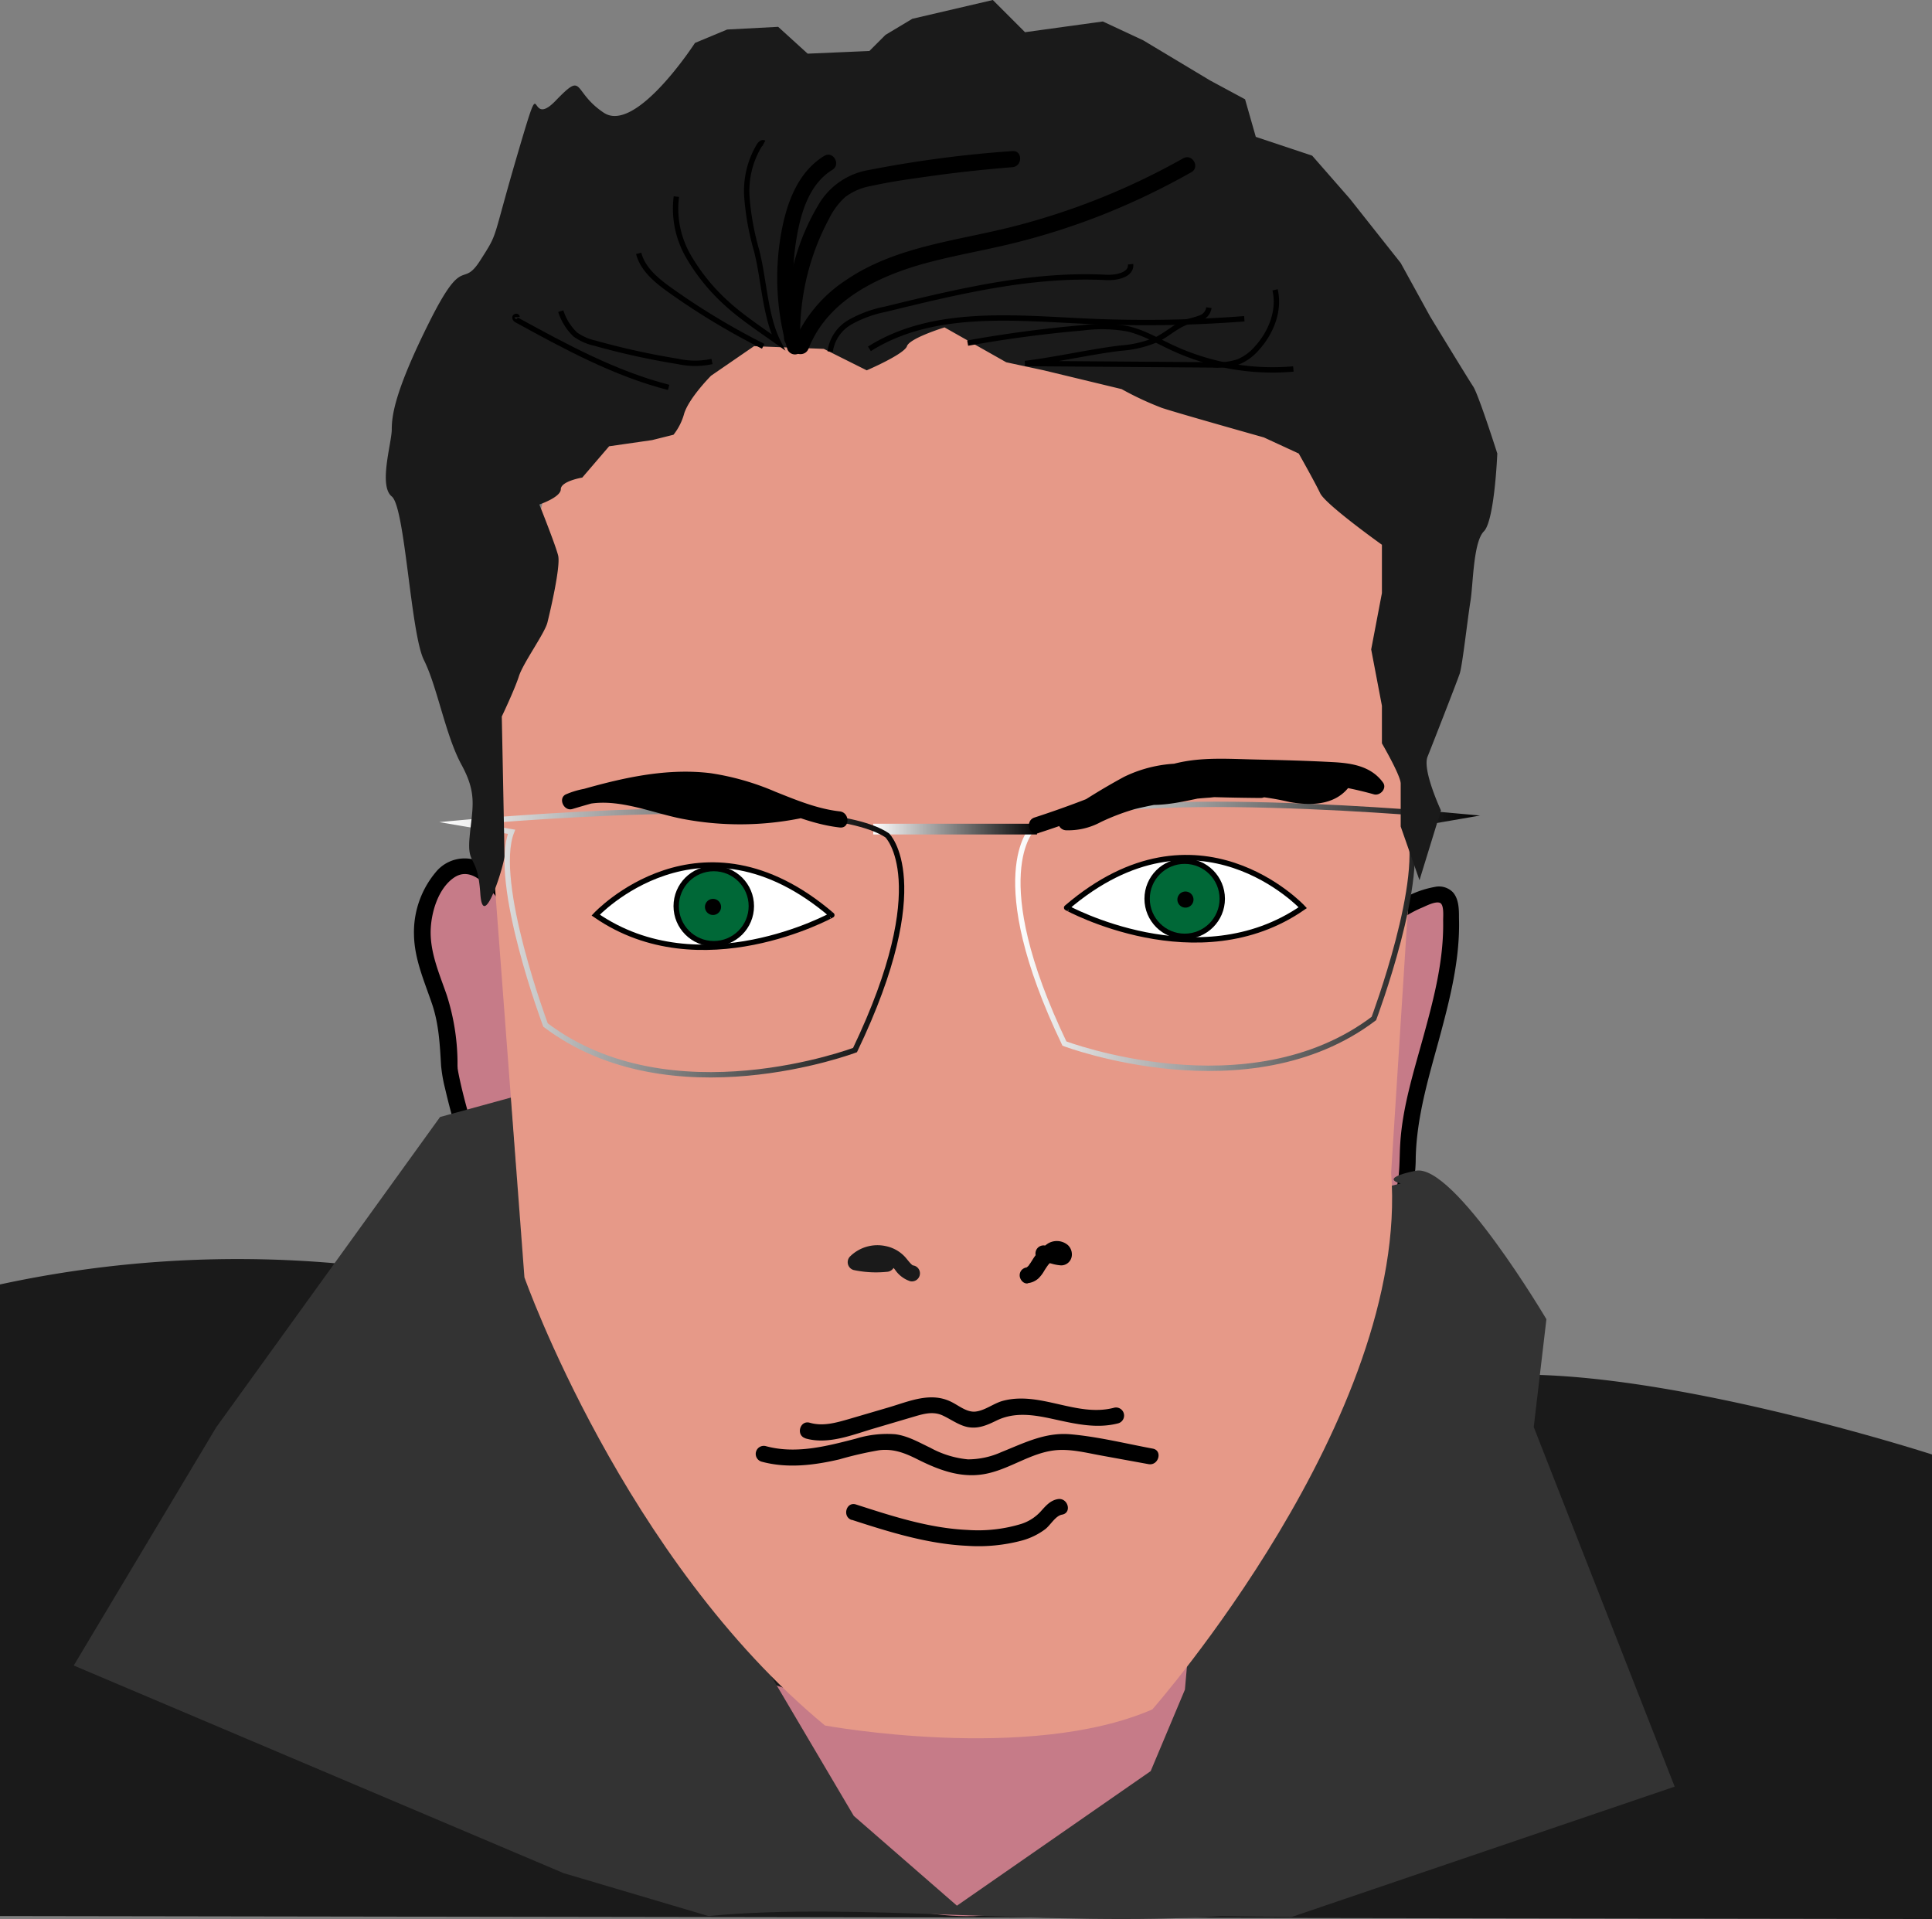 <svg xmlns="http://www.w3.org/2000/svg" xmlns:xlink="http://www.w3.org/1999/xlink" viewBox="0 0 360 357.56"><rect x="0" y="0" width="360" height="357.56" fill="#808080" stroke="none"/><defs><style>.a{fill:#c67b88;}.b,.c,.j,.k{stroke:#000;}.b,.c,.g,.h,.i,.j,.k{stroke-miterlimit:10;}.c,.g,.i{fill:none;}.d{fill:#1a1a1a;}.e{fill:#333;}.f{fill:#e69988;}.g{stroke:url(#a);}.h{fill:#a67c52;stroke-width:2px;stroke:url(#b);}.i{stroke:url(#c);}.j{fill:#fff;}.k{fill:#006837;}</style><linearGradient id="a" x1="189.14" y1="177.46" x2="275.77" y2="177.46" gradientUnits="userSpaceOnUse"><stop offset="0" stop-color="#fff"/><stop offset="1"/></linearGradient><linearGradient id="b" x1="162.72" y1="154.48" x2="193.23" y2="154.48" xlink:href="#a"/><linearGradient id="c" x1="81.87" y1="178.67" x2="168.49" y2="178.67" xlink:href="#a"/></defs><path class="a" d="M95.39,171.81c-1.49-2.25-5.26-8-9.39-7.46-2.2.27-3.82,2.14-4.53,3.19A16.78,16.78,0,0,0,78.68,178c.38,5.48,3.42,10.43,4.39,15.84.17.94.27,1.89.35,2.84.2,2.64.27,4.56.27,4.77.08,3.86,8.35,34.24,14.74,33.44C106.22,233.92,105.65,187.35,95.39,171.81Z" transform="translate(0 -3)"/><path d="M96.69,171.06c-1.73-2.62-3.65-5.33-6.34-7a6.93,6.93,0,0,0-9.15,1.44,17.41,17.41,0,0,0-4.06,11.68c.08,4.61,2,8.81,3.44,13.1,1.21,3.71,1.38,7.41,1.61,11.27a27.34,27.34,0,0,0,.73,4.2,123.52,123.52,0,0,0,4.33,14.6c1.67,4.63,3.5,9.65,6.65,13.51,1.94,2.36,5.1,3.71,7.37,1s2.86-7.07,3.32-10.56a97,97,0,0,0,.55-16.43,124.86,124.86,0,0,0-2.06-18.39,60.37,60.37,0,0,0-4.82-15.59,27,27,0,0,0-1.57-2.77c-1-1.61-3.65-.11-2.59,1.51a41.46,41.46,0,0,1,5,12.63,105.58,105.58,0,0,1,2.66,16.48,120.35,120.35,0,0,1,.37,16.44,45.54,45.54,0,0,1-1.83,12.12,8.93,8.93,0,0,1-.71,1.7,7.85,7.85,0,0,1-.44.73c-.19.29.11-.1-.06.09l-.27.3-.25.23s.23-.17,0,0c-.06,0-.36.18-.12.08s-.11,0-.18,0c-.33,0,.29,0,0,0s0,0-.07,0a1.61,1.61,0,0,1-.36-.1c.35.14-.08,0-.16-.09a10.53,10.53,0,0,1-2.82-3.31,44.05,44.05,0,0,1-3-6.08A120.09,120.09,0,0,1,87,209.51c-.52-1.9-1-3.81-1.41-5.74-.13-.63-.26-1.26-.34-1.89.06.42,0-.15,0-.29,0-.31,0-.62,0-.93a42,42,0,0,0-2-12.24c-1.35-3.92-3.12-7.87-3-12.11.11-3.36,1.4-7.75,4.32-9.77s5.68.86,7.45,3a36.34,36.34,0,0,1,2.18,3C95.16,174.17,97.76,172.67,96.69,171.06Z" transform="translate(0 -3)"/><path class="a" d="M257.33,175.51a18.78,18.78,0,0,1,5.9-4.24c1.47-.67,5.31-2.55,6.46-.91a4.64,4.64,0,0,1,.64,2.44c.92,14.32-6.16,27.92-7.82,42.18-.42,3.59.3,7.39-1.63,12.26-1.81,4.56-5.53,9.84-7.39,9.39C250.84,236,250.19,223.37,257.33,175.51Z" transform="translate(0 -3)"/><path d="M258.39,176.57a20.13,20.13,0,0,1,6.67-4.49c.76-.33,2.36-1.17,3.22-.87s.61,2.63.63,3.37c.13,7.2-1.67,14.22-3.56,21.11-1.81,6.63-4,13.41-4.43,20.3-.2,3.06,0,6.09-.88,9.07a23.65,23.65,0,0,1-4.43,8.36,9.05,9.05,0,0,1-1.25,1.3c-.19.16-.57.42-.57.43s.47.19.14,0c.51.22.17,0,0,0,.56.2.06.32.07.08,0,0-.12-.23-.15-.27-.2-.32.1.3,0,0,0-.1-.07-.19-.1-.29-.08-.27-.16-.55-.22-.83s-.11-.57-.16-.86c-.08-.5,0,.18,0-.22,0-.2-.05-.39-.06-.59-.53-5.55,0-11.26.5-16.8,1.14-13.22,3-26.39,5-39.51.28-1.89-2.61-2.7-2.9-.8-1.93,13-3.77,25.95-5,39-.55,6-1.23,12.33-.58,18.4a10.25,10.25,0,0,0,1,4.11c1.2,2.09,3.45,1.66,5.12.22a22.57,22.57,0,0,0,5.25-7.8,25.8,25.8,0,0,0,2.1-10.26c.17-7.49,2.32-14.69,4.29-21.86,2-7.42,4-15,3.77-22.79,0-1.61,0-3.55-1.14-4.84a3.63,3.63,0,0,0-3.29-1,18.43,18.43,0,0,0-7,2.81,22.41,22.41,0,0,0-4.14,3.38C254.92,175.84,257,178,258.39,176.57Z" transform="translate(0 -3)"/><path d="M64.38,248.27a24.8,24.8,0,0,1,3.89-11.9A40,40,0,0,0,66,242.14C65.32,244.15,64.85,246.21,64.38,248.27Z" transform="translate(0 -3)"/><path d="M65.88,248.27a23.52,23.52,0,0,1,3.69-11.14L67,235.61a55.6,55.6,0,0,0-4,12.26,1.5,1.5,0,1,0,2.9.8,51.21,51.21,0,0,1,3.74-11.54,1.56,1.56,0,0,0-.54-2.06,1.54,1.54,0,0,0-2.06.54,26.73,26.73,0,0,0-4.09,12.66,1.5,1.5,0,0,0,3,0Z" transform="translate(0 -3)"/><path d="M89.26,216.72c-.55.32-14.13,8.3-21,19.65A41.12,41.12,0,0,1,89.26,216.72Z" transform="translate(0 -3)"/><path d="M88.5,215.42a69.75,69.75,0,0,0-16.09,13A47.89,47.89,0,0,0,67,235.61l2.6,1.52a39.74,39.74,0,0,1,20.09-19,1.57,1.57,0,0,0,1-1.85,1.51,1.51,0,0,0-1.85-1A43,43,0,0,0,67,235.61a1.51,1.51,0,0,0,2.6,1.52,53.63,53.63,0,0,1,12.62-13.66A64.82,64.82,0,0,1,90,218,1.51,1.51,0,0,0,88.5,215.42Z" transform="translate(0 -3)"/><path d="M121.24,244l9.29,65.55c-.33-2.08-.75-4.15-1.24-6.2-.34-1.42-.84-3-2.15-3.66l-37.86-83Z" transform="translate(0 -3)"/><path d="M119.79,244.42l3.15,22.2,5,35.24,1.15,8.11,2.9-.8c-.36-2.19-.77-4.38-1.33-6.53a9.86,9.86,0,0,0-.85-2.29c-.22-.39-1.1-1.82-1.61-1.77.3,0,.29.61.17.21a3.23,3.23,0,0,0-.21-.47L126,293.64l-8.74-19.15-11.37-25L95.7,227.18l-3.43-7.51a30.09,30.09,0,0,0-1.62-3.56,1.11,1.11,0,0,1-.07-.16l-2.36,1.82,28,23.89,4,3.42c1.46,1.25,3.59-.86,2.12-2.12l-28-23.89-4-3.42A1.51,1.51,0,0,0,88,217.47l4.1,9,9.66,21.17,11.44,25.08,9.28,20.35,2.66,5.83c.21.45.39.92.62,1.35,0,.07.06.16.1.23.27.41.7.56,1,.9a4.63,4.63,0,0,1,.9,2.08c.56,2.14,1,4.34,1.32,6.53.31,1.91,3.16,1.08,2.9-.8L128.83,287l-5-35.24-1.15-8.11C122.42,241.72,119.53,242.53,119.79,244.42Z" transform="translate(0 -3)"/><path d="M130.55,309.66c.18,1.1.34,2.2.46,3.3Z" transform="translate(0 -3)"/><path d="M129.1,310.06c.11.67.21,1.33.31,2l-.06-.39c.06.43.11.86.16,1.29l3-.4-.41-2.89-.05-.41a1.55,1.55,0,0,0-.69-.9,1.61,1.61,0,0,0-1.16-.15,1.59,1.59,0,0,0-.9.69l-.15.36a1.55,1.55,0,0,0,0,.8l.41,2.89.05.41a1.55,1.55,0,0,0,.69.9,1.53,1.53,0,0,0,1,.17,1.42,1.42,0,0,0,.86-.41,1.46,1.46,0,0,0,.44-1.06c-.14-1.24-.31-2.47-.51-3.7a1.55,1.55,0,0,0-.69-.9,1.61,1.61,0,0,0-1.16-.15,1.59,1.59,0,0,0-.9.69l-.15.36A1.55,1.55,0,0,0,129.1,310.06Z" transform="translate(0 -3)"/><path class="b" d="M288,211.48" transform="translate(0 -3)"/><path class="b" d="M290,105" transform="translate(0 -3)"/><path class="c" d="M187.67,360" transform="translate(0 -3)"/><path class="d" d="M0,242.32V360l360,.56V274s-80.26-26-99-9.24-198.72-26.4-198.72-26.4A209.77,209.77,0,0,0,0,242.32Z" transform="translate(0 -3)"/><path class="a" d="M159.45,319.65c-2,5.07-28.4-11.53-28.9-2.33-1.58,29.1,7.84,38,43.74,42.33,32,3.88,41.69-23,62.31-48,10.67-12.94-28.17,6.77-31.62,7.36C170,325,200.81,304.18,159.45,319.65Z" transform="translate(0 -3)"/><path class="e" d="M256.36,224.65l-34,75.33-1.57,17.84L214.41,333l-36.1,25.07-19.22-16.73-16.85-28.53-21-26.65L97.52,237.38l-2.25-29.9L82,211.12l-41.7,57.8-26.56,44.4L105,352l27,8c27.66-2.66,63.84,2.11,95.67,0l13,.18,71.38-24.29-26.26-67,2.36-20.09s-17.23-29.13-24.37-27.66-2.76,2.36-2.76,2.36" transform="translate(0 -3)"/><path class="e" d="M185.47,376.13Z" transform="translate(0 -3)"/><path class="f" d="M102.22,92l-10.5,43.5v26l6,79.5s18.5,52.5,56,83.5c0,0,38,7,61-3,0,0,48-54.5,44.5-100l3.5-55v-60L240.22,69l-79-21.5Z" transform="translate(0 -3)"/><path class="g" d="M272,155.1s-67-6.33-79.66,2.34c0,0-9,8.66,6,40,0,0,34.33,13,57.66-4.67,0,0,10-26.67,6.34-36Z" transform="translate(0 -3)"/><line class="h" x1="162.72" y1="154.48" x2="193.23" y2="154.48"/><path class="i" d="M85.65,156.32s67-6.34,79.67,2.33c0,0,9,8.67-6,40,0,0-34.34,13-57.67-4.67,0,0-10-26.66-6.33-36Z" transform="translate(0 -3)"/><path class="j" d="M120.5,17.5" transform="translate(0 -3)"/><path class="d" d="M112.5,24c-6-4-3.5-7.89-9-2.2s-2-7.3-7,9.7-3.5,14.5-7,20S86.5,50,80,63s-7,17.5-7,20-2.5,10.5,0,12.5S76.5,121,79,126s4,14,7,19.5,2,8,1.5,13.5,1.5,3,2,10.5,4.5-5.5,4.5-7-.5-26-.5-26,2.39-5,3.19-7.5,4.81-8,5.31-10,2.5-10.5,2-12.5-3.5-9.5-3.5-9.5,4-1.35,4-2.85,4-2.17,4-2.17l5-5.83,8-1.15,4-1a11,11,0,0,0,2-4c1-3,5-7,5-7l8-5.5,13,.5,8,4s7-3,7.5-4.5,7-3.5,7-3.5l11.5,6.5,7,1.5L209,75.5a58,58,0,0,0,7.5,3.5c3,1,19,5.5,19,5.5l6.5,3s3,5.31,4,7.41,11.5,9.59,11.5,9.59v9l-2,10.5,2,10.5v7s3.5,6,3.5,7.5v8l3.5,10,4-13s-3.5-7.5-2.5-10,5.5-14,6-15.5,1.5-10.5,2-13.5.5-11,2.5-13S279,87.5,279,87.5s-3.5-11-4.5-12.5-8-13-8-13L261,52l-9.5-12-7-8L234,28.5l-2-7L225.5,18,213,10.5,205.5,7,191,9l-6-6L170,6.5l-5,3-3,3-11.5.5L145,8l-9.5.5-6,2.5S118.5,28,112.5,24Z" transform="translate(0 -3)"/><path class="j" d="M111,173.5s19.5-21,44,0C155,173.5,130.5,187,111,173.5Z" transform="translate(0 -3)"/><path class="j" d="M242.75,172.12s-19.5-21-44,0C198.75,172.12,223.25,185.62,242.75,172.12Z" transform="translate(0 -3)"/><circle class="k" cx="133" cy="168.83" r="7"/><path d="M132.86,173.48a1.5,1.5,0,0,0,0-3,1.5,1.5,0,0,0,0,3Z" transform="translate(0 -3)"/><circle class="k" cx="220.75" cy="167.46" r="7"/><path d="M220.89,172.11a1.5,1.5,0,0,0,0-3,1.5,1.5,0,0,0,0,3Z" transform="translate(0 -3)"/><path class="d" d="M170.39,238.84s-.4-.16-.18,0c0,0-.38-.25-.17-.09a4.39,4.39,0,0,1-.57-.57c-.38-.43-.71-.9-1.13-1.29a6.68,6.68,0,0,0-3.19-1.69,7.26,7.26,0,0,0-6.77,1.92,1.52,1.52,0,0,0,.67,2.51,20,20,0,0,0,6.18.34,1.54,1.54,0,0,0,1.5-1.5,1.52,1.52,0,0,0-1.5-1.5,17.73,17.73,0,0,1-5.39-.23l.67,2.5a4,4,0,0,1,.29-.29l.17-.14c-.14.1.18-.13.18-.12a2.82,2.82,0,0,1,.29-.18l.31-.16c.36-.18-.25.06.14-.05.22-.07.44-.14.66-.19l.34-.07c.17,0-.21,0,.08,0s.51,0,.76,0l.35,0c.28,0-.1,0,.07,0s.5.11.74.19l.32.11c.16.06-.16-.09.08,0l.59.34c.35.2-.16-.17.14.09l.25.24a5,5,0,0,1,.49.54,5.51,5.51,0,0,0,2.84,2.17,1.5,1.5,0,0,0,.79-2.89Z" transform="translate(0 -3)"/><path d="M191.48,242.09a3.6,3.6,0,0,0,2-.88,6.2,6.2,0,0,0,1-1.27,15.08,15.08,0,0,1,.9-1.35c-.17.2,0,0,.07-.07s.21-.25.32-.37a7.93,7.93,0,0,1,.58-.58l.17-.15c-.14.11-.17.13-.08.07l.33-.21c.15-.07.13-.07-.06,0l.2-.07c.14,0,.14,0,0,0h0c.16,0,.12,0-.13,0l.18,0c.27.05-.29-.17,0,0l-.13-.1c.11.11.09.08-.06-.11.08.14.07.1,0-.13,0,.16,0,.11,0-.14a.67.67,0,0,1,.28-.51.74.74,0,0,1,.76-.45h-.18c.25,0,.29,0,.13,0s-.61-.14-.91-.21l-2-.46a1.5,1.5,0,0,0-.8,2.9l1.82.42a8.41,8.41,0,0,0,1.84.35,2,2,0,0,0,2-1.74A2.39,2.39,0,0,0,199,235a3.18,3.18,0,0,0-3.89-.2,9.73,9.73,0,0,0-2.59,2.72l-.44.7c-.13.21-.3.4-.41.61,0,0,.19-.23.08-.11l-.15.17-.1.1-.07.06c-.08.08,0,0,.13-.09a.9.9,0,0,0-.26.17c-.16.11.29-.11.11,0s-.34.06.09,0a1.63,1.63,0,0,0-1.07.44,1.49,1.49,0,0,0-.43,1.06c0,.72.66,1.61,1.5,1.5Z" transform="translate(0 -3)"/><path d="M141.84,275.32c4.8,1.32,9.76.71,14.54-.4a67.73,67.73,0,0,1,7.43-1.71c2.72-.32,4.83.53,7.2,1.72,4.23,2.12,8.58,3.71,13.33,2.53,4.13-1,7.78-3.67,12-4.21,2.91-.37,5.88.4,8.72.92L214,275.8c1.89.35,2.7-2.54.8-2.89-5-.93-10.18-2.22-15.3-2.67-4.75-.42-8.66,1.62-12.94,3.33a15.18,15.18,0,0,1-6.21,1.34,18.13,18.13,0,0,1-7-2.16c-2.11-1-4.16-2.21-6.53-2.52a19.77,19.77,0,0,0-7.36.83c-5.48,1.41-11.19,2.92-16.82,1.37a1.5,1.5,0,0,0-.79,2.89Z" transform="translate(0 -3)"/><path d="M158.69,286.17c7,2.27,14.13,4.51,21.54,4.85a31.35,31.35,0,0,0,10.25-1,12.89,12.89,0,0,0,4.26-2.08c1-.75,1.91-2.51,3.16-2.73,1.9-.33,1.1-3.22-.8-2.89-1.43.25-2.28,1.3-3.2,2.32a8.38,8.38,0,0,1-3.64,2.31,27.63,27.63,0,0,1-10,1.11c-7.12-.32-14-2.56-20.75-4.74-1.84-.6-2.63,2.3-.79,2.89Z" transform="translate(0 -3)"/><path d="M150.06,271c4.27,1.23,8.75-.66,12.81-1.85l6.77-2c2-.57,4-1.34,6-.42,1.56.72,3,1.82,4.66,2.16,2,.38,3.65-.36,5.39-1.21,3.37-1.64,6.88-1.08,10.42-.31,4,.87,8.14,1.9,12.24.83a1.5,1.5,0,0,0-.79-2.9c-6.91,1.81-13.72-3.16-20.7-1.29-1.73.47-3.32,1.81-5.11,2-1.6.16-3.08-1.11-4.43-1.78-3.94-2-8-.08-11.94,1.06l-7.23,2.12c-2.37.68-4.81,1.39-7.25.68-1.86-.54-2.65,2.36-.8,2.9Z" transform="translate(0 -3)"/><path d="M143.23,152.71a49.65,49.65,0,0,1-19-4.2l-1.16,2.75,16.18,4.53.4-2.95c-7.65.44-15-1.82-22.23-4.07v2.9c10.33-3,21,.53,30.79,3.84v-2.89a53.2,53.2,0,0,1-22.47-.4c-6.68-1.57-13.56-4.09-20.25-1.23-1.58.68-.45,3.22,1.15,2.75,8.43-2.5,17.38-4.92,26.24-3.61,8.21,1.22,15.32,6.12,23.6,7.05,1.92.22,1.9-2.78,0-3-4.19-.47-8.14-2.12-12-3.66a48.6,48.6,0,0,0-12.09-3.46c-9-1.1-18,1.26-26.52,3.78l1.16,2.75c6.45-2.76,13.84.79,20.24,2a57,57,0,0,0,21.77-.1c1.55-.3,1.3-2.45,0-2.89-10.32-3.49-21.52-7-32.39-3.85a1.52,1.52,0,0,0,0,2.9c7.46,2.32,15.12,4.62,23,4.17a1.51,1.51,0,0,0,.39-3l-16.17-4.53c-1.58-.44-2.75,2-1.16,2.74a53.69,53.69,0,0,0,20.53,4.61c1.93,0,1.93-3,0-3Z" transform="translate(0 -3)"/><path d="M193.48,158.22q6.21-2,12.26-4.48c3.9-1.59,7.67-3.53,11.65-4.9,4.29-1.49,8.63-1.45,13.11-1.38s8.82.18,13.22.35c2.18.08,4.39.08,6.56.35,1.71.21,3.71.67,4.79,2.15l1.69-2.2a71.72,71.72,0,0,0-44.33,1.82,1.5,1.5,0,0,0,.4,2.94c3.72.41,7.39-.46,11-1.22s7.18-1.36,10.69-.07l.4-2.94q-11.82-.09-23.63-.84v3c11.71.62,24.08-3.64,35.37,1l.4-2.94c-8.65.44-16.82-3.13-25.4-3.56a24.58,24.58,0,0,0-12.22,2.45,120.62,120.62,0,0,0-11.56,7.15,1.52,1.52,0,0,0,.75,2.8,12.76,12.76,0,0,0,6.5-1.54,42.1,42.1,0,0,1,6.3-2.4,83.24,83.24,0,0,1,14.05-2.15,55.16,55.16,0,0,1,7.26-.35,49.38,49.38,0,0,1,7.55,1.17c3.79.7,8.27.65,10.92-2.61,1.21-1.48-.9-3.62-2.12-2.12-2.77,3.4-7.59,1.89-11.2,1.16-4.62-.92-9.21-.58-13.85-.11a84.68,84.68,0,0,0-13,2,37.44,37.44,0,0,0-6.26,2.27c-2,.91-3.93,1.89-6.18,1.68l.76,2.79c3.67-2.36,7.28-5,11.18-6.95a22.11,22.11,0,0,1,11.93-2.19c8.27.62,16.17,3.94,24.56,3.51a1.51,1.51,0,0,0,.4-2.95c-11.58-4.72-24.17-.43-36.17-1.07-1.94-.1-1.92,2.88,0,3q11.8.75,23.63.84c1.78,0,1.93-2.38.4-2.95-7.47-2.76-14.93,2-22.5,1.18l.4,2.95A68.94,68.94,0,0,1,256,151c1.17.33,2.5-1.11,1.7-2.2-2.17-3-5.71-3.6-9.18-3.79-4.76-.26-9.53-.39-14.3-.49s-9.45-.45-14,.45-8.56,3.07-12.7,4.84c-4.83,2.06-9.76,3.89-14.75,5.51-1.83.6-1.05,3.5.79,2.9Z" transform="translate(0 -3)"/><path d="M149.58,67.19a44.3,44.3,0,0,1-1.29-18.95c.76-5,2.25-10.8,6.81-13.6,1.64-1,.13-3.61-1.52-2.59-5.15,3.16-7.16,9.27-8.11,14.93a47.52,47.52,0,0,0,1.22,21,1.5,1.5,0,0,0,2.89-.8Z" transform="translate(0 -3)"/><path d="M149.1,66a45.3,45.3,0,0,1,5.41-22.3,13.34,13.34,0,0,1,3-4,11.14,11.14,0,0,1,4.82-2.05c3.91-.87,7.93-1.4,11.9-1.95,4.79-.66,9.6-1.16,14.42-1.55,1.91-.15,1.93-3.15,0-3a216.37,216.37,0,0,0-26.72,3.52,13.42,13.42,0,0,0-9.09,5.94A42,42,0,0,0,148,51.81,48.89,48.89,0,0,0,146.1,66a1.5,1.5,0,0,0,3,0Z" transform="translate(0 -3)"/><path d="M150.65,68c3.6-9.32,13.58-13.82,22.6-16.17,5.45-1.42,11-2.34,16.49-3.74a130,130,0,0,0,15.52-5,133.9,133.9,0,0,0,16.72-8c1.69-.94.18-3.54-1.51-2.59a129.94,129.94,0,0,1-31.53,12.67c-10.56,2.71-22,3.69-31.27,10a26,26,0,0,0-9.91,12c-.7,1.81,2.2,2.59,2.89.8Z" transform="translate(0 -3)"/><path class="c" d="M142.37,29.64c-.33-.18-.7.17-.9.48a16.42,16.42,0,0,0-2.29,9.69A49.68,49.68,0,0,0,141,49.75c1.37,5.36,1.55,12.15,4,17-2.81-2-7-4.8-9.56-7.19a36.09,36.09,0,0,1-7.2-8.87,17.74,17.74,0,0,1-2.21-11.06" transform="translate(0 -3)"/><path class="c" d="M142.21,67.52a132.09,132.09,0,0,1-17.34-10.45c-2.5-1.79-5.09-3.88-5.86-6.86" transform="translate(0 -3)"/><path class="c" d="M154.69,68.51A7.47,7.47,0,0,1,158.44,63,22.15,22.15,0,0,1,165,60.61c13.49-3.3,27.23-6.63,41.1-5.92,2,.1,4.77-.49,4.57-2.46" transform="translate(0 -3)"/><path class="c" d="M162,68c11.65-7.36,26.54-5.8,40.31-5.16a238.83,238.83,0,0,0,29.55-.45" transform="translate(0 -3)"/><path class="c" d="M180.31,66.93Q191,65,201.84,64.07a26.84,26.84,0,0,1,8.3.2c2.9.66,5.51,2.22,8.21,3.48a44.38,44.38,0,0,0,22.65,4" transform="translate(0 -3)"/><path class="c" d="M237.59,57c.89,3.81-.69,7.87-3.3,10.78a9.4,9.4,0,0,1-3.55,2.64,13,13,0,0,1-4.82.57L191,70.73c5.83-.71,12-2.16,17.83-2.87a20.55,20.55,0,0,0,6.9-1.68c1.92-1,3.54-2.58,5.6-3.25a20.53,20.53,0,0,0,2.43-.72,2.35,2.35,0,0,0,1.5-1.89" transform="translate(0 -3)"/><path class="c" d="M132.67,70.35a14.71,14.71,0,0,1-6.3,0,139.25,139.25,0,0,1-15.51-3.41,10,10,0,0,1-3.67-1.62,10.41,10.41,0,0,1-2.7-4.35" transform="translate(0 -3)"/><path class="c" d="M124.59,75.18c-10-2.56-19.17-7.56-28.22-12.51-.2-.11-.42-.26-.43-.49s.4-.34.42-.11" transform="translate(0 -3)"/></svg>